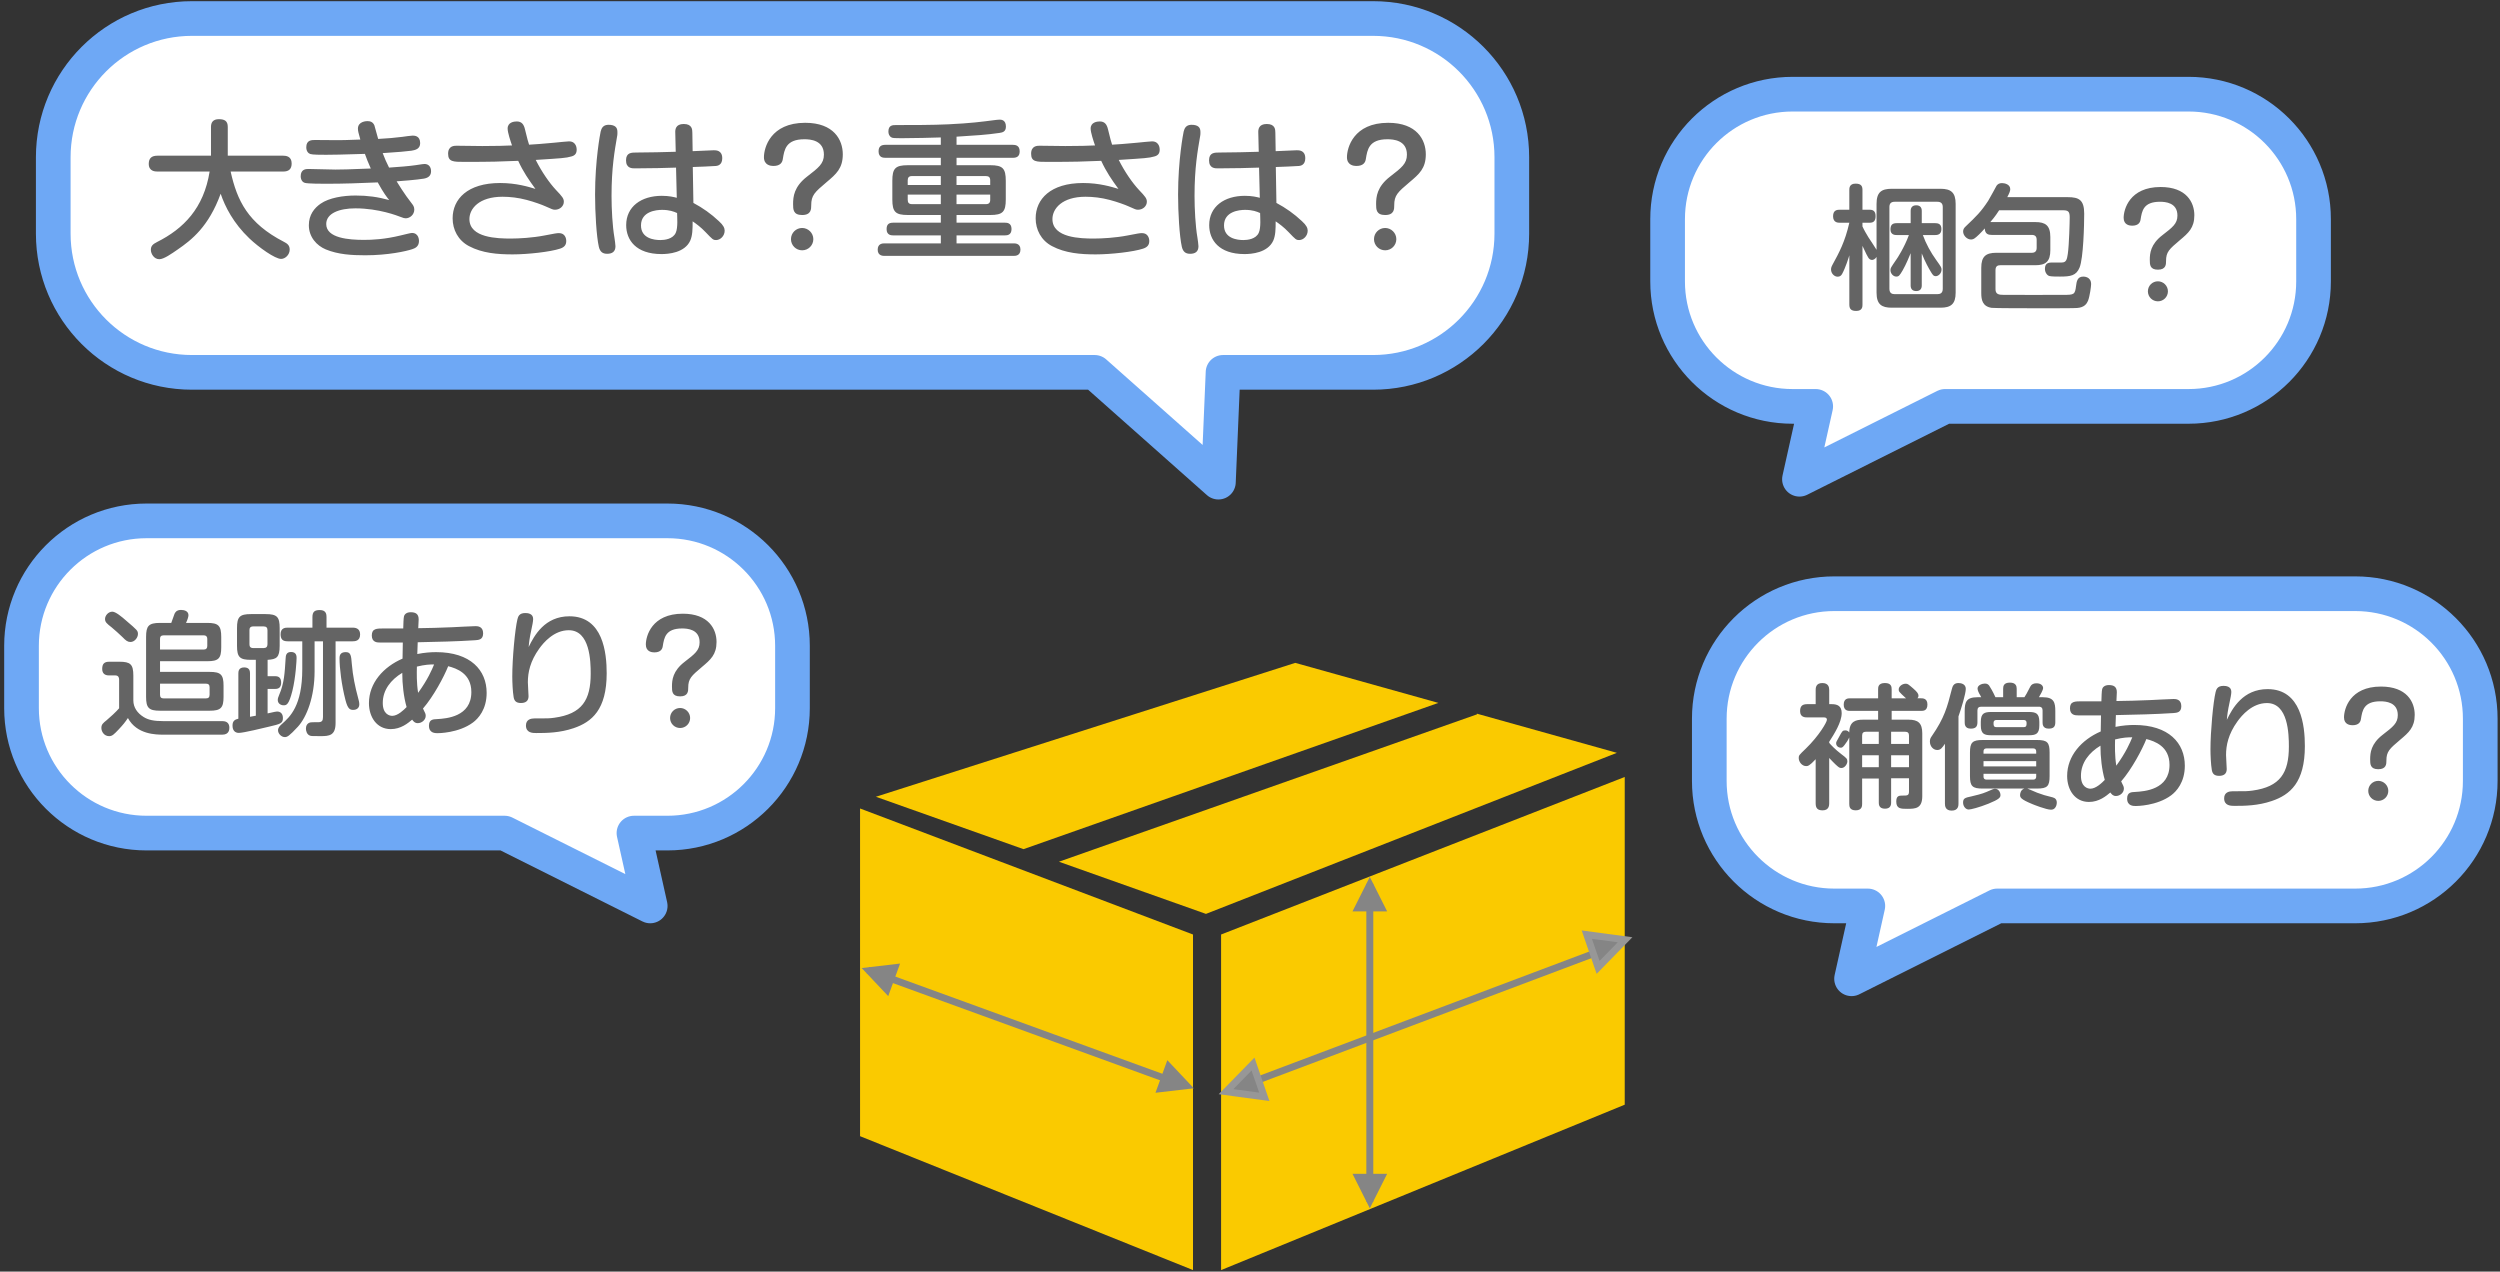 <svg width="405" height="206" viewBox="0 0 405 206" xmlns="http://www.w3.org/2000/svg"><rect x="0" y="0" width="405" height="206" fill="#333333" stroke="none"/><title>Group 2</title><g fill="none" fill-rule="evenodd"><g fill="#FACA00"><path d="M139.33 184.062l53.936 21.69V151.39l-53.937-20.416M197.816 151.39v54.364l65.39-26.795v-53.09M209.83 107.385l-67.936 21.69 23.915 8.488 67.205-23.694M261.932 121.958l-22.69-6.347.036.11-67.732 23.878 23.817 8.452"/></g><path d="M221.91 143.737v50.38" stroke="#858585" stroke-width="1.127" stroke-linecap="square"/><path fill="#858585" d="M219.102 190.155h5.617l-2.81 5.592M224.72 147.65H219.1l2.81-5.59"/><g><path d="M188.47 174.612l-47.342-17.23" stroke="#858585" stroke-width="1.127" stroke-linecap="square"/><path fill="#858585" d="M145.812 156.096l-1.92 5.28-4.296-4.553M187.186 177.03l1.922-5.28 4.294 4.554"/></g><g stroke-width="1.127"><path d="M203.513 175.062L259.98 153.8" stroke="#858585" stroke-linecap="square"/><path stroke="#979797" fill="#858585" d="M258.89 156.718l-1.83-5.31 6.202.834zM202.988 172.375l1.83 5.31-6.203-.834z"/></g><g><path d="M198.132 60.322h24.312c12.41 0 22.47-10.06 22.47-22.47V25.47c0-12.42-10.06-22.47-22.47-22.47H31.094C18.685 3 8.627 13.06 8.627 25.47v12.382c0 12.42 10.06 22.47 22.47 22.47h146.242l20.043 17.783.752-17.783z" stroke="#6EA8F5" stroke-width="5.617" stroke-linecap="round" stroke-linejoin="round" fill="#FFF"/><path d="M33.96 27.79c-.954 5.964-4.234 9.265-8.516 11.416-.66.342-1.004.61-1.004 1.27 0 .637.514 1.517 1.37 1.517.735 0 2.007-.905 2.962-1.565 2.276-1.564 5.04-3.716 6.975-9.045.71 2.102 2.08 4.79 4.65 7.236 1.54 1.466 4.16 3.324 5.14 3.324.684 0 1.394-.685 1.394-1.516 0-.733-.464-1.002-.93-1.247-5.873-3.03-7.586-6.697-8.638-11.39h8.516c.93 0 1.37-.416 1.37-1.32 0-1.174-.954-1.247-1.37-1.247h-8.98v-4.67c0-.953-.515-1.246-1.445-1.246s-1.273.513-1.273 1.246v4.67h-8.687c-.955 0-1.395.44-1.395 1.32 0 1.222 1.052 1.246 1.395 1.246h8.467zm24.42-5.183c-2.62.098-2.913.098-3.77.098-.513 0-3.01-.025-3.572-.025-.54 0-1.42 0-1.42 1.174 0 .66.343 1.002.66 1.1.368.122 1.69.122 2.546.122 1.517 0 1.885-.025 6.29-.147.244.684.514 1.393.954 2.37-3.99.147-4.454.172-5.727.172-.635 0-3.67-.098-4.38-.098-.415 0-1.247.05-1.247 1.173 0 .66.367 1.003.66 1.076.466.147 2.864.147 3.476.147 2.96 0 5.407-.098 8.344-.22.98 1.784 1.493 2.42 1.86 2.86-1.885-.514-3.524-.734-5.458-.734-2.006 0-4.282.367-5.653 1.32-1.028.71-1.91 1.81-1.91 3.496 0 1.907 1.274 3.3 2.742 3.912 2.007.83 4.21.953 6.388.953 3.72 0 6.632-.66 7.586-.978.44-.147 1.125-.392 1.125-1.345 0-.147-.025-1.296-1.15-1.296-.22 0-1.322.292-1.762.39-2.692.66-4.724.734-5.996.734-2.423 0-6.118-.27-6.118-2.567 0-1.76 2.152-2.543 4.722-2.543 3.818 0 6.877 1.223 7.268 1.37.465.195.71.244.88.244.686 0 1.396-.587 1.396-1.418 0-.465-.22-.734-.367-.93-1.225-1.54-2.424-3.52-2.497-3.642.44-.024 3.328-.244 4.43-.44.807-.146 1.15-.562 1.15-1.198 0-.733-.416-1.173-1.053-1.173-.244 0-.27.025-1.468.196-.954.146-2.814.293-4.283.39-.49-.977-.637-1.344-1.03-2.346 2.326-.147 4.015-.293 4.65-.39.613-.1 1.42-.27 1.42-1.224 0-1.222-.954-1.222-1.223-1.222-.294 0-1.273.148-1.64.197-1.297.17-2.325.244-3.94.342-.196-.734-.538-1.98-.612-2.2-.244-.563-.685-.686-1.125-.686-.147 0-1.542.025-1.542 1.223 0 .366.098.733.39 1.76zm24.566.953c-.98.05-2.62.098-4.82.098-.59 0-3.5-.05-4.162-.05-.367 0-1.37 0-1.37 1.297 0 1.32.856 1.32 2.643 1.32 4.43 0 5.8-.05 8.712-.17.807 1.76 1.712 3.08 2.79 4.546-1.127-.342-3.11-.953-5.728-.953-5.286 0-7.684 2.616-7.684 5.72 0 1.834.88 3.57 2.643 4.5 2.155 1.148 4.65 1.343 7.074 1.343 2.496 0 6.142-.415 7.684-.93.76-.243 1.003-.66 1.003-1.245 0-.49-.243-1.272-1.173-1.272-.318 0-.66.05-2.4.392-1.883.366-4.06.49-5.383.49-2.178 0-6.73-.1-6.73-3.155 0-1.71 1.59-3.618 5.36-3.618 1.2 0 2.545.147 3.916.513 1.223.318 2.594.83 2.96 1.003 1.2.537 1.298.586 1.64.586.784 0 1.42-.586 1.42-1.295 0-.515-.245-.833-1.273-1.908-1.052-1.125-2.3-2.91-3.28-4.865 4.16-.27 4.87-.293 5.776-.562.563-.147.857-.465.857-1.1 0-.123 0-1.345-1.248-1.345-.318 0-1.615.147-2.423.22-1.738.17-3.182.27-4.04.318-.195-.587-.244-.782-.66-2.47-.195-.855-.563-1.295-1.346-1.295-.416 0-1.468.122-1.468 1.15 0 .66.465 2.028.71 2.737zm26.524 1.027c-1.81.073-4.258.098-6.363.122-.808 0-1.69 0-1.69 1.27 0 1.296.98 1.296 1.42 1.296 2.08 0 5.703-.073 6.682-.122l.12 4.89c-.464-.123-1.247-.32-2.422-.32-3.352 0-5.775 1.76-5.775 4.744 0 2.396 1.566 4.693 5.726 4.693 1.1 0 3.744-.194 4.65-2.174.366-.83.39-1.834.39-3.13.54.367 1.347.954 2.105 1.76 1.126 1.174 1.2 1.272 1.713 1.272.66 0 1.37-.66 1.37-1.516 0-.415-.195-.88-.93-1.54-1.272-1.198-2.618-2.15-4.135-2.958l-.098-5.818c.612-.024 3.45-.122 3.77-.17.244-.026 1.002-.148 1.002-1.248 0-1.296-1.003-1.296-1.37-1.296-.294 0-2.937.123-3.426.147l-.048-2.983c0-.538-.05-1.418-1.395-1.418-1.346 0-1.395.928-1.37 1.44l.073 3.057zm.22 9.925c0 .538.17 2.37-.22 3.203-.465 1.026-1.81 1.173-2.496 1.173-1.028 0-3.133-.27-3.133-2.37 0-2.275 2.473-2.52 3.403-2.52 1.223 0 1.91.27 2.447.514zM98.947 20.235c-1.322-.17-1.518.636-1.64 1.076-.074.32-.906 4.646-.906 10.22 0 2.86.222 6.747.613 8.458.196.807.612 1.125 1.346 1.125.782 0 1.345-.318 1.345-1.223 0-.293-.122-1.075-.17-1.418-.32-1.858-.466-4.596-.466-6.747 0-4.522.488-7.236.93-9.803.023-.122.023-.27.023-.513 0-.54-.146-1.052-1.076-1.175zm32.47 13.03c0-1.638.563-2.126 2.497-3.764 1.54-1.295 2.618-2.224 2.618-4.498 0-2.346-1.444-5.11-6.093-5.11-5.63 0-6.682 4.06-6.682 5.575 0 1.296 1.1 1.418 1.517 1.418 1.175 0 1.468-.61 1.542-1.125.244-1.515.49-3.202 3.5-3.202.954 0 3.156.147 3.156 2.493 0 1.468-.88 2.128-2.716 3.546-2.13 1.638-2.276 3.276-2.276 4.45 0 .855 0 1.784 1.47 1.784 1.467 0 1.467-.978 1.467-1.565zm-1.468 3.667c-1.004 0-1.812.807-1.812 1.81 0 1.002.808 1.808 1.81 1.808 1.004 0 1.812-.806 1.812-1.81 0-1-.832-1.808-1.81-1.808zm25.006-14.79c3.06-.195 4.796-.293 6.975-.61.514-.074 1.028-.22 1.028-1.028 0-1.124-.807-1.124-1.027-1.124-.27 0-.734.073-.783.073-2.08.27-3.89.514-7.513.685-2.52.122-5.873.122-8.467.122-.54 0-1.248 0-1.248 1.05 0 .343.12.734.464.93.195.122.318.147 1.86.147 1.59 0 4.968-.074 6.167-.122v1.197h-8.98c-.662 0-1.102.245-1.102 1.052 0 1.002.734 1.05 1.1 1.05h8.983v1.2h-5.334c-2.056 0-2.52.536-2.52 2.54v3.008c0 2.03.513 2.518 2.52 2.518h5.335v1.247h-7.733c-.758 0-1.052.342-1.052 1.05 0 1.003.808 1.003 1.052 1.003h7.734v1.296h-9.128c-.342 0-1.1.05-1.1 1.027 0 1.002.88 1.002 1.1 1.002h20.924c.343 0 1.102-.05 1.102-1.027 0-1.002-.857-1.002-1.102-1.002h-9.25V38.13h7.856c.318 0 1.052-.024 1.052-1.027 0-1.026-.783-1.026-1.052-1.026h-7.856V34.83h5.457c2.03 0 2.52-.513 2.52-2.518v-3.007c0-2.03-.49-2.542-2.52-2.542h-5.457v-1.198h9.128c.71 0 1.1-.294 1.1-1.05 0-.98-.708-1.053-1.1-1.053h-9.128v-1.32zm-7.905 7.823v-.758c0-.44.197-.684.686-.684h4.675v1.442h-5.36zm5.36 3.105h-4.674c-.49 0-.685-.245-.685-.685v-.855h5.36v1.54zm2.546-4.547h4.772c.465 0 .685.22.685.684v.758h-5.457v-1.442zm5.457 3.007v.855c0 .465-.22.685-.685.685h-4.772v-1.54h5.457zm16.98-7.97c-.98.05-2.62.098-4.82.098-.588 0-3.5-.05-4.16-.05-.37 0-1.372 0-1.372 1.297 0 1.32.858 1.32 2.644 1.32 4.43 0 5.8-.05 8.712-.17.808 1.76 1.713 3.08 2.79 4.546-1.126-.342-3.108-.953-5.726-.953-5.286 0-7.685 2.616-7.685 5.72 0 1.834.88 3.57 2.643 4.5 2.154 1.148 4.65 1.343 7.073 1.343 2.497 0 6.143-.415 7.685-.93.76-.243 1.004-.66 1.004-1.245 0-.49-.246-1.272-1.176-1.272-.318 0-.66.05-2.398.392-1.885.366-4.063.49-5.384.49-2.178 0-6.73-.1-6.73-3.155 0-1.71 1.59-3.618 5.36-3.618 1.198 0 2.544.147 3.915.513 1.223.318 2.594.83 2.96 1.003 1.2.537 1.298.586 1.64.586.784 0 1.42-.586 1.42-1.295 0-.515-.245-.833-1.273-1.908-1.052-1.125-2.3-2.91-3.28-4.865 4.16-.27 4.87-.293 5.777-.562.564-.147.857-.465.857-1.1 0-.123 0-1.345-1.248-1.345-.32 0-1.616.147-2.424.22-1.737.17-3.18.27-4.038.318-.195-.587-.244-.782-.66-2.47-.196-.855-.563-1.295-1.346-1.295-.416 0-1.47.122-1.47 1.15 0 .66.466 2.028.71 2.737zm26.524 1.027c-1.81.073-4.258.098-6.363.122-.807 0-1.688 0-1.688 1.27 0 1.296.978 1.296 1.42 1.296 2.08 0 5.7-.073 6.68-.122l.122 4.89c-.465-.123-1.248-.32-2.422-.32-3.353 0-5.776 1.76-5.776 4.744 0 2.396 1.566 4.693 5.727 4.693 1.1 0 3.744-.194 4.65-2.174.366-.83.39-1.834.39-3.13.54.367 1.347.954 2.106 1.76 1.125 1.174 1.2 1.272 1.713 1.272.66 0 1.37-.66 1.37-1.516 0-.415-.196-.88-.93-1.54-1.272-1.198-2.618-2.15-4.136-2.958l-.098-5.818c.612-.024 3.45-.122 3.77-.17.244-.026 1.003-.148 1.003-1.248 0-1.296-1.004-1.296-1.37-1.296-.295 0-2.938.123-3.427.147l-.05-2.983c0-.538-.048-1.418-1.394-1.418-1.346 0-1.395.928-1.37 1.44l.073 3.057zm.22 9.925c0 .538.172 2.37-.22 3.203-.465 1.026-1.81 1.173-2.496 1.173-1.027 0-3.132-.27-3.132-2.37 0-2.275 2.472-2.52 3.402-2.52 1.224 0 1.91.27 2.447.514zm-10.743-14.277c-1.322-.17-1.517.636-1.64 1.076-.073.32-.905 4.646-.905 10.22 0 2.86.22 6.747.61 8.458.196.807.612 1.125 1.346 1.125.784 0 1.346-.318 1.346-1.223 0-.293-.122-1.075-.17-1.418-.32-1.858-.466-4.596-.466-6.747 0-4.522.49-7.236.93-9.803.025-.122.025-.27.025-.513 0-.54-.146-1.052-1.076-1.175zm32.47 13.03c0-1.638.564-2.126 2.497-3.764 1.543-1.295 2.62-2.224 2.62-4.498 0-2.346-1.444-5.11-6.094-5.11-5.63 0-6.68 4.06-6.68 5.575 0 1.296 1.1 1.418 1.516 1.418 1.175 0 1.468-.61 1.542-1.125.245-1.515.49-3.202 3.5-3.202.954 0 3.156.147 3.156 2.493 0 1.468-.88 2.128-2.716 3.546-2.13 1.638-2.276 3.276-2.276 4.45 0 .855 0 1.784 1.468 1.784 1.47 0 1.47-.978 1.47-1.565zm-1.468 3.667c-1.003 0-1.81.807-1.81 1.81 0 1.002.807 1.808 1.81 1.808 1.004 0 1.81-.806 1.81-1.81 0-1-.83-1.808-1.81-1.808z" fill="#646464"/><path d="M81.747 134.96H23.743c-11.187 0-20.257-9.064-20.257-20.244v-10.09c0-11.173 9.07-20.244 20.257-20.244h84.38c11.187 0 20.257 9.063 20.257 20.244v10.09c0 11.172-9.07 20.244-20.257 20.244H102.7l2.634 11.802-23.587-11.802z" stroke="#6EA8F5" stroke-width="5.617" stroke-linecap="round" stroke-linejoin="round" fill="#FFF"/><path d="M30.136 100.91c.22-.46.394-.963.394-1.248 0-.658-.658-.855-1.206-.855-.768 0-.966.46-1.053.636-.087.197-.438 1.25-.526 1.468h-1.82c-1.844 0-2.26.483-2.26 2.28v9.688c0 1.797.438 2.257 2.26 2.257h8.03c1.82 0 2.26-.46 2.26-2.257v-1.775c0-1.82-.44-2.258-2.26-2.258h-8.03v-1.73h7.656c1.82 0 2.26-.44 2.26-2.26v-1.665c0-1.84-.46-2.28-2.26-2.28h-3.444zm-4.213 2.587c0-.372.175-.57.57-.57h6.495c.46 0 .592.263.592.57v1.14c0 .373-.175.592-.592.592h-7.065v-1.733zm7.438 7.255c.418 0 .593.197.593.592v1.205c0 .438-.22.59-.592.59h-6.867c-.373 0-.57-.174-.57-.59v-1.798h7.438zm-16.345-10.477c0 .505.285.746 1.075 1.36.373.306 1.36 1.183 1.755 1.577.55.57.834.79 1.295.79.658 0 1.207-.702 1.207-1.294 0-.548-.154-.657-1.865-2.126-.79-.7-1.756-1.49-2.282-1.49-.68 0-1.185.657-1.185 1.183zm9.478 16.548c-1.58 0-2.48-.197-3.247-.68-.987-.613-1.645-1.534-1.645-2.673v-4.01c0-1.864-.482-2.26-2.28-2.26h-1.625c-.768 0-1.14.308-1.14 1.163 0 .723.416 1.052 1.074 1.052h1.052c.593 0 .615.504.615.7v4.626c-.395.483-1.58 1.58-2.02 1.93-.57.46-.855.68-.855 1.25 0 .613.46 1.336 1.25 1.336.506 0 .77-.263 1.56-1.096.723-.767 1.03-1.162 1.49-1.84 1.45 2.695 4.587 2.695 5.793 2.695h9.5c1.098 0 1.142-.833 1.142-1.118 0-.57-.264-1.074-1.12-1.074h-9.544zm12.118-.394c-.547.13-.942.35-.942 1.094 0 .22 0 1.206 1.03 1.206.725 0 3.972-.79 4.872-1.008 1.865-.44 2.26-.526 2.26-1.403 0-.68-.373-1.053-.944-1.053-.197 0-.33.044-1.536.307v-3.967h1.25c.703 0 .944-.417.944-1.03 0-.702-.33-1.03-.943-1.03h-1.25v-2.653c1.426-.087 1.953-.35 1.953-2.257v-2.893c0-1.797-.417-2.258-2.26-2.258h-2.39c-1.823 0-2.26.44-2.26 2.258v2.893c0 1.84.46 2.257 2.26 2.257h.788v9.052c-.218.044-.767.132-.942.176v-6.992c0-.35-.022-1.008-.944-1.008-.943 0-.943.723-.943 1.008v7.3zm4.718-12.056c0 .395-.197.614-.614.614h-1.69c-.504 0-.614-.285-.614-.614v-2.28c0-.306.088-.613.615-.613h1.69c.438 0 .613.22.613.615v2.28zm13.8-.482c.374 0 1.208-.044 1.208-1.096 0-.81-.483-1.118-1.207-1.118h-4.235v-1.71c0-.416-.044-1.14-1.076-1.14-.812 0-1.207.242-1.207 1.14v1.71h-4.015c-.373 0-1.14.044-1.14 1.052 0 .81.306 1.162 1.14 1.162h2.37v4.515c0 5.96-2.02 7.737-3.27 8.854-.373.33-.658.615-.658 1.053 0 .548.548 1.096 1.097 1.096.395 0 .702-.154 2.106-1.666 1.47-1.6 2.72-4.888 2.72-9.008v-4.844h1.36v12.274c0 .59-.174.832-.767.832-.33 0-1.075 0-1.207.022-.66.11-.79.658-.79 1.03 0 .263.11.965.702 1.14.175.044.24.066 1.667.066 1.447 0 2.435-.11 2.435-2.148v-13.216h2.764zm-2.127 2.718c0 1.62.33 4.36.966 6.816.373 1.446.746 1.578 1.25 1.578.506 0 .988-.263.988-.9 0-.327-.087-.656-.197-1.05-.483-1.776-.856-3.595-1.01-5.436-.11-1.447-.175-1.973-.987-1.973-.68 0-1.01.307-1.01.965zm-7.854-.987c-.812 0-.856.614-.878 1.052-.153 2.367-.22 3.99-1.053 5.918-.153.373-.22.548-.22.81 0 .593.527.856.944.856.482 0 .855-.09 1.425-2.346.55-2.214.68-5.02.68-5.304 0-.285 0-.987-.9-.987zm18.173-3.813c-.44.022-2.612 0-3.116 0-1.185 0-1.975 0-1.975 1.14s.92 1.14 1.316 1.14h3.708c-.022.766-.022.942-.044 2.607-3.094 1.337-5.442 3.945-5.442 7.21 0 2.26 1.273 4.21 3.533 4.21 1.646 0 2.787-.965 3.468-1.535.197.263.416.57.9.57.68 0 1.294-.548 1.294-1.184 0-.307-.066-.438-.44-1.183 1.712-1.973 3.402-5.15 4.082-6.86 1.338.35 3.752 1.16 3.752 4.186 0 4.012-4.037 4.297-5.573 4.384-.637.022-1.295.066-1.295 1.074 0 1.206 1.01 1.206 1.404 1.206.088 0 3.4 0 5.727-1.732.855-.635 2.215-2.104 2.215-4.8 0-3.66-2.59-6.597-8.184-6.597-.81 0-1.864.066-3.05.307 0-.35.045-1.644.067-1.907 3.116-.066 6.32-.13 9.325-.33.55-.042 1.273-.086 1.273-1.116 0-1.163-.944-1.163-1.25-1.163-.528 0-3.226.153-3.775.175-1.624.088-4.19.132-5.485.154 0-.197.066-1.206.066-1.425 0-.875-.482-1.16-1.294-1.16-.79 0-1.03.46-1.075.635-.087.263-.11 1.337-.13 1.995zm2.413 10.432c-.263-1.622-.22-3.222-.198-4.252 1.317-.328 2.107-.35 2.787-.35-.35.854-1.03 2.454-2.59 4.602zm-1.865 2.302c-.46.482-1.448 1.424-2.326 1.424-.44 0-1.536-.263-1.536-2.082 0-2.126 1.317-3.77 3.16-4.887 0 1.84.22 3.878.702 5.544zm19.775-9.732c.066-.79.132-1.402.46-2.915.11-.526.264-1.205.264-1.622 0-.898-.9-.964-1.273-.964-1.01 0-1.162.593-1.272 1.01-.395 1.6-.834 6.4-.834 9.248 0 .943.066 2.477.22 3.376.11.635.438.942 1.184.942.702 0 1.23-.285 1.23-1.096 0-.328-.11-1.907-.11-2.28 0-1.577.372-3.396 1.842-5.435.702-.986 2.392-2.98 4.783-2.98 3.445 0 3.555 5.02 3.555 7.035 0 4.252-1.382 6.53-5.902 7.145-.856.11-.922.11-3.247.11-.505 0-1.34.153-1.34 1.14 0 1.205 1.076 1.227 1.647 1.227 1.69 0 3.817-.022 6.077-.79 2.962-1.007 5.354-3.002 5.354-8.898 0-3.265-.57-9.227-6.033-9.227-3.993 0-5.704 3.112-6.604 4.975zm25.848 6.597c0-1.47.505-1.907 2.24-3.376 1.38-1.16 2.346-1.994 2.346-4.033 0-2.103-1.294-4.58-5.463-4.58-5.046 0-5.99 3.64-5.99 4.998 0 1.16.987 1.27 1.36 1.27 1.054 0 1.317-.547 1.383-1.007.22-1.358.44-2.87 3.137-2.87.856 0 2.83.13 2.83 2.235 0 1.315-.79 1.907-2.435 3.178-1.91 1.47-2.04 2.937-2.04 3.99 0 .766 0 1.6 1.316 1.6 1.317 0 1.317-.878 1.317-1.404zm-1.316 3.287c-.9 0-1.623.723-1.623 1.622 0 .898.725 1.62 1.624 1.62.9 0 1.624-.722 1.624-1.62 0-.9-.746-1.623-1.624-1.623z" fill="#646464"/><g><path d="M323.537 146.762h58.004c11.188 0 20.258-9.064 20.258-20.245v-10.09c0-11.172-9.07-20.244-20.257-20.244h-84.38c-11.186 0-20.256 9.064-20.256 20.245v10.09c0 11.172 9.07 20.244 20.257 20.244h5.424l-2.634 11.8 23.587-11.8z" stroke="#6EA8F5" stroke-width="5.617" stroke-linecap="round" stroke-linejoin="round" fill="#FFF"/><path d="M310.617 113.13c.065-.09.175-.198.175-.417 0-.307-.175-.592-.856-1.184-.768-.658-.877-.768-1.206-.768-.593 0-1.14.46-1.14.92 0 .35.043.395 1.184 1.447h-2.326v-1.447c0-.44-.066-1.03-1.097-1.03-1.096 0-1.096.7-1.096 1.03v1.446h-4.542c-.373 0-1.03.043-1.03 1.03 0 1.007.745 1.007 1.03 1.007h4.542v1.425h-2.458c-1.12 0-2.194.24-2.216 2.06-.24-.328-.548-.328-.636-.328-.44 0-.505.11-.987 1.008-.46.81-.505.898-.505 1.074 0 .438.373.723.746.723.176 0 .307-.023.636-.46.33-.44.527-.725.746-1.207v10.784c0 .416.066 1.03 1.053 1.03 1.01 0 1.032-.724 1.032-1.03v-4.12h2.698v3.88c0 .283 0 1.007 1.01 1.007.987 0 .987-.745.987-1.008v-3.924h2.896v2.126c0 .68-.263.68-1.01.68-.57 0-1.052 0-1.052.964 0 1.184.746 1.184 1.8 1.184 1.293 0 2.412-.044 2.412-2.06v-10.17c0-1.666-.68-2.214-2.216-2.214h-2.742v-1.425h4.76c.352 0 1.032 0 1.032-1.03 0-1.008-.746-1.008-1.03-1.008h-.593zm-6.254 7.385h-2.698v-1.36c0-.437.22-.612.614-.612h2.083v1.972zm0 3.77h-2.698v-1.93h2.698v1.93zm4.28-5.742c.438 0 .613.22.613.613v1.36h-2.896v-1.973h2.282zm.613 5.742h-2.896v-1.93h2.896v1.93zm-12.923-1.49c.395.438.856.876 1.03 1.052.528.482.638.57.945.57.57 0 .965-.68.965-1.074 0-.417-.153-.548-.965-1.162-1.032-.788-1.734-1.533-1.975-1.84v-.175c.812-1.272 2.02-3.156 2.02-4.647 0-1.14-.682-1.446-1.603-1.446h-.417v-2.28c0-.482-.132-1.14-1.12-1.14-1.074 0-1.074.833-1.074 1.14v2.28h-1.383c-.856 0-1.14.394-1.14 1.14 0 1.007.832 1.007 1.14 1.007h2.61c.264 0 .593 0 .593.394 0 .35-1.23 2.542-3.445 4.69-1.075 1.03-1.12 1.074-1.12 1.49 0 .636.528 1.316 1.208 1.316.263 0 .55-.044 1.536-1.118v7.145c0 .833.35 1.14 1.14 1.14 1.03 0 1.053-.833 1.053-1.14v-7.342zm31.6 4.953c-.635.22-.68.9-.68 1.03 0 .417.09.7 1.998 1.49.088.044 2.24.9 2.985.9.24 0 .438-.045.614-.22.262-.24.35-.658.35-.92 0-.505-.263-.746-.658-.855-1.23-.307-1.558-.395-2.5-.746-.243-.087-1.34-.57-1.603-.68h1.557c1.69 0 2.04-.393 2.04-2.037v-3.792c0-1.644-.373-2.038-2.04-2.038h-8.8c-1.666 0-2.06.394-2.06 2.038v3.792c0 1.665.394 2.038 2.06 2.038h6.737zm1.932-3.594h-8.535v-.855h8.535v.854zm-8.535-2.06v-.373c0-.262.11-.48.483-.48h7.57c.328 0 .482.196.482.48v.373h-8.535zm8.535 3.725c0 .284-.154.48-.483.48h-7.57c-.372 0-.482-.218-.482-.48v-.46h8.535v.46zm.505-8.877c0-1.403-.57-1.6-1.734-1.6h-6.01c-1.164 0-1.735.197-1.735 1.6v.57c0 1.402.572 1.6 1.735 1.6h6.01c1.164 0 1.735-.198 1.735-1.6v-.57zm-6.934.855c-.482 0-.482-.285-.482-.702 0-.285.153-.46.482-.46h4.39c.328 0 .48.175.48.46 0 .417 0 .702-.48.702h-4.39zm-6.165-1.732c.462-1.315 1.186-3.682 1.186-4.47 0-.746-.702-.944-1.185-.944-.81 0-.964.57-1.074.987-.768 3-1.207 4.645-3.225 7.582-.24.33-.33.526-.33.92 0 .768.55 1.36 1.186 1.36.55 0 .79-.33 1.25-1.01v9.69c0 .393.067 1.14 1.098 1.14 1.097 0 1.097-.856 1.097-1.14v-14.116zm3.05-3.112c-1.798 0-2.04.81-2.04 2.257v1.8c0 .283 0 1.03.988 1.03.79 0 1.075-.33 1.075-1.03V115.1c0-.417.197-.614.614-.614h9.325c.46 0 .614.24.614.614v1.907c0 .283 0 1.03.988 1.03.79 0 1.075-.308 1.075-1.03v-1.8c0-1.38-.2-2.256-1.998-2.256h-.658c.22-.373.68-1.162.68-1.49 0-.373-.35-.768-1.075-.768-.462 0-.813.154-1.01.548-.593 1.14-.637 1.25-.944 1.71h-1.25v-1.38c0-.44-.154-.987-1.098-.987-.987 0-1.097.548-1.097.986v1.38h-1.25c-.394-.876-.855-1.665-1.03-1.906-.154-.175-.33-.307-.68-.307-.417 0-1.185.24-1.185.81 0 .264.153.637.46 1.14.044.067.11.198.132.264h-.636zm2.897 14.838c-.263 0-.33.022-1.404.504-.68.307-1.887.592-2.458.723-1.03.218-1.338.306-1.338 1.007 0 .592.417 1.118.92 1.118.33 0 1.647-.33 3.183-.942 1.777-.724 1.953-1.008 1.953-1.403 0-.416-.286-1.008-.856-1.008zm17.208-14.18c-.44.02-2.61 0-3.116 0-1.186 0-1.975 0-1.975 1.14s.92 1.14 1.316 1.14h3.71c-.023.766-.023.94-.045 2.607-3.093 1.336-5.44 3.944-5.44 7.21 0 2.257 1.27 4.208 3.53 4.208 1.647 0 2.788-.965 3.468-1.534.197.263.417.57.9.57.68 0 1.294-.548 1.294-1.184 0-.307-.066-.438-.44-1.184 1.713-1.972 3.402-5.15 4.082-6.86 1.338.35 3.75 1.162 3.75 4.186 0 4.01-4.036 4.296-5.572 4.384-.636.022-1.294.066-1.294 1.074 0 1.205 1.01 1.205 1.404 1.205.088 0 3.4 0 5.726-1.73.856-.637 2.217-2.105 2.217-4.8 0-3.66-2.59-6.598-8.183-6.598-.812 0-1.865.066-3.05.307 0-.35.044-1.644.066-1.907 3.115-.066 6.32-.132 9.324-.33.55-.043 1.273-.087 1.273-1.117 0-1.16-.943-1.16-1.25-1.16-.527 0-3.226.152-3.774.174-1.624.088-4.19.132-5.486.153 0-.197.066-1.205.066-1.424 0-.877-.483-1.162-1.294-1.162-.79 0-1.032.462-1.075.637-.088.263-.11 1.337-.132 1.994zm2.413 10.432c-.263-1.622-.22-3.222-.197-4.252 1.317-.33 2.107-.35 2.787-.35-.35.854-1.03 2.454-2.59 4.602zm-1.865 2.3c-.46.483-1.448 1.426-2.325 1.426-.44 0-1.536-.263-1.536-2.082 0-2.126 1.316-3.77 3.16-4.888 0 1.84.22 3.88.7 5.545zm19.775-9.73c.066-.79.132-1.403.46-2.915.11-.527.265-1.206.265-1.623 0-.9-.9-.964-1.273-.964-1.01 0-1.163.592-1.273 1.008-.395 1.6-.833 6.4-.833 9.25 0 .943.065 2.477.22 3.375.11.636.438.943 1.184.943.702 0 1.23-.285 1.23-1.096 0-.33-.11-1.907-.11-2.28 0-1.578.372-3.397 1.842-5.435.702-.986 2.39-2.98 4.783-2.98 3.445 0 3.554 5.018 3.554 7.035 0 4.252-1.382 6.53-5.902 7.145-.855.11-.92.11-3.247.11-.505 0-1.338.153-1.338 1.14 0 1.205 1.075 1.226 1.645 1.226 1.69 0 3.818-.02 6.078-.79 2.962-1.007 5.353-3 5.353-8.897 0-3.266-.57-9.227-6.033-9.227-3.994 0-5.705 3.11-6.605 4.974zm25.848 6.597c0-1.467.505-1.906 2.238-3.374 1.382-1.162 2.348-1.995 2.348-4.033 0-2.104-1.295-4.58-5.464-4.58-5.046 0-5.99 3.638-5.99 4.996 0 1.16.988 1.27 1.36 1.27 1.054 0 1.317-.547 1.383-1.008.22-1.358.44-2.87 3.14-2.87.854 0 2.83.13 2.83 2.235 0 1.315-.79 1.907-2.436 3.178-1.91 1.468-2.04 2.937-2.04 3.99 0 .766 0 1.6 1.316 1.6s1.316-.878 1.316-1.404zm-1.316 3.29c-.9 0-1.624.722-1.624 1.62 0 .9.724 1.622 1.624 1.622.9 0 1.623-.723 1.623-1.62 0-.9-.746-1.623-1.623-1.623z" fill="#646464"/></g><g><path d="M315.098 65.836h39.442c11.196 0 20.254-9.064 20.254-20.244v-10.09c0-11.173-9.068-20.244-20.254-20.244h-64.134c-11.196 0-20.253 9.063-20.253 20.244v10.09c0 11.173 9.067 20.244 20.253 20.244h3.74l-2.634 11.802 23.586-11.802z" stroke="#6EA8F5" stroke-width="5.617" stroke-linecap="round" stroke-linejoin="round" fill="#FFF"/><path d="M311.327 41.058c.548 1.403 1.184 2.5 1.382 2.827.372.636.504.855.898.855.373 0 .922-.416.922-1.074 0-.328-.088-.46-.856-1.534-.9-1.25-1.645-2.608-2.172-4.055h1.997c.59 0 1.008-.22 1.008-.986 0-.854-.592-.94-1.01-.94h-2.17v-1.996c0-.635-.374-.898-.9-.898-.66 0-.9.416-.9.898v1.995h-2.26c-.746 0-1.01.327-1.01 1.03 0 .897.79.897 1.01.897h1.974c-.724 1.995-1.91 3.814-2.018 3.945-.944 1.38-.966 1.403-.966 1.754 0 .526.44 1.03.944 1.03.417 0 .548-.197 1.03-1.008.57-.986 1.098-2.302 1.295-2.784v5.24c0 .634.373.897.9.897.614 0 .9-.35.9-.897v-5.195zm-7.33-.592c-.174-.306-1.118-1.73-1.337-2.06-.307-.504-.68-1.14-.943-1.73v-.593h1.184c.725 0 .945-.417.945-1.074 0-.856-.46-1.03-.944-1.03h-1.183v-3.2c0-.593-.176-1.03-1.12-1.03-1.01 0-1.01.744-1.01 1.03v3.2h-1.557c-.33 0-1.075 0-1.075 1.05 0 1.053.812 1.053 1.075 1.053h1.558c-.702 3.112-1.667 4.866-2.72 6.794-.22.395-.242.592-.242.79 0 .613.505 1.16 1.075 1.16.352 0 .572-.174.725-.46.55-1.008 1.054-2.63 1.163-3.002v7.978c0 .723.307 1.03 1.12 1.03 1.01 0 1.01-.723 1.01-1.03V39.83c.657 1.425.723 1.535.92 1.864.132.24.35.416.614.416.154 0 .483-.066.746-.482v5.786c0 1.907.834 2.433 2.458 2.433h7.898c1.668 0 2.458-.57 2.458-2.433V33.036c0-1.863-.768-2.454-2.458-2.454h-7.898c-1.69 0-2.458.57-2.458 2.454v7.43zm10.73 6.313c0 .7-.394.875-.877.875h-6.912c-.46 0-.855-.175-.855-.876V33.54c0-.57.263-.854.855-.854h6.912c.592 0 .877.285.877.854v13.24zm14.992-10.807h-7.285c.263-.307.768-.876 1.426-1.907h10.313c.834 0 1.12.154 1.12 1.14 0 .614-.088 4.406-.308 5.918-.13.877-.24 1.403-.965 1.403h-1.47c-.55 0-1.273 0-1.273 1.03 0 .548.33 1.052.724 1.16.265.09 1.318.09 1.713.09 1.71 0 2.633-.133 3.18-1.47.615-1.512.747-6.882.747-8.723 0-2.235-.856-2.673-2.655-2.673h-9.807c.33-.635.482-.986.482-1.293 0-.79-.92-.986-1.338-.986-.417 0-.68.155-.878.418-.022.043-1.12 2.082-1.36 2.454-1.163 1.776-1.93 2.52-3.642 4.143-.307.285-.417.504-.417.833 0 .613.592 1.293 1.294 1.293.153 0 .35-.043.57-.197.33-.22 1.03-.898 1.645-1.6.022.943.615 1.052 1.14 1.052h6.474c.504 0 .79.22.79.79v1.315c0 .526-.264.79-.79.79h-5.75c-1.71 0-2.435.612-2.435 2.43v4.1c0 1.052.176 2.17 1.69 2.39.46.065 5.967.065 6.91.065h3.226c.615 0 3.248 0 3.71-.044 1.184-.087 1.557-.7 1.754-1.16.286-.702.505-2.346.505-2.697 0-1.227-1.142-1.227-1.274-1.227-.965 0-1.075.81-1.162 1.49-.176 1.425-.308 1.47-2.04 1.47-2.678.02-6.978 0-9.655 0-.79 0-1.36-.067-1.36-.922v-3.09c0-.658.372-.79.767-.79h5.682c1.71 0 2.435-.613 2.435-2.454v-2.104c0-1.907-.812-2.433-2.436-2.433zm21.18 6.313c0-1.47.503-1.907 2.237-3.376 1.382-1.16 2.347-1.994 2.347-4.033 0-2.104-1.294-4.58-5.463-4.58-5.045 0-5.99 3.638-5.99 4.997 0 1.16.99 1.27 1.36 1.27 1.055 0 1.318-.547 1.384-1.007.22-1.36.44-2.87 3.137-2.87.857 0 2.832.13 2.832 2.234 0 1.316-.79 1.908-2.436 3.18-1.91 1.468-2.04 2.936-2.04 3.988 0 .767 0 1.6 1.316 1.6 1.317 0 1.317-.876 1.317-1.402zm-1.318 3.287c-.9 0-1.623.723-1.623 1.622 0 .9.723 1.622 1.622 1.622.9 0 1.624-.723 1.624-1.622 0-.9-.746-1.622-1.624-1.622z" fill="#646464"/></g></g></g></svg>